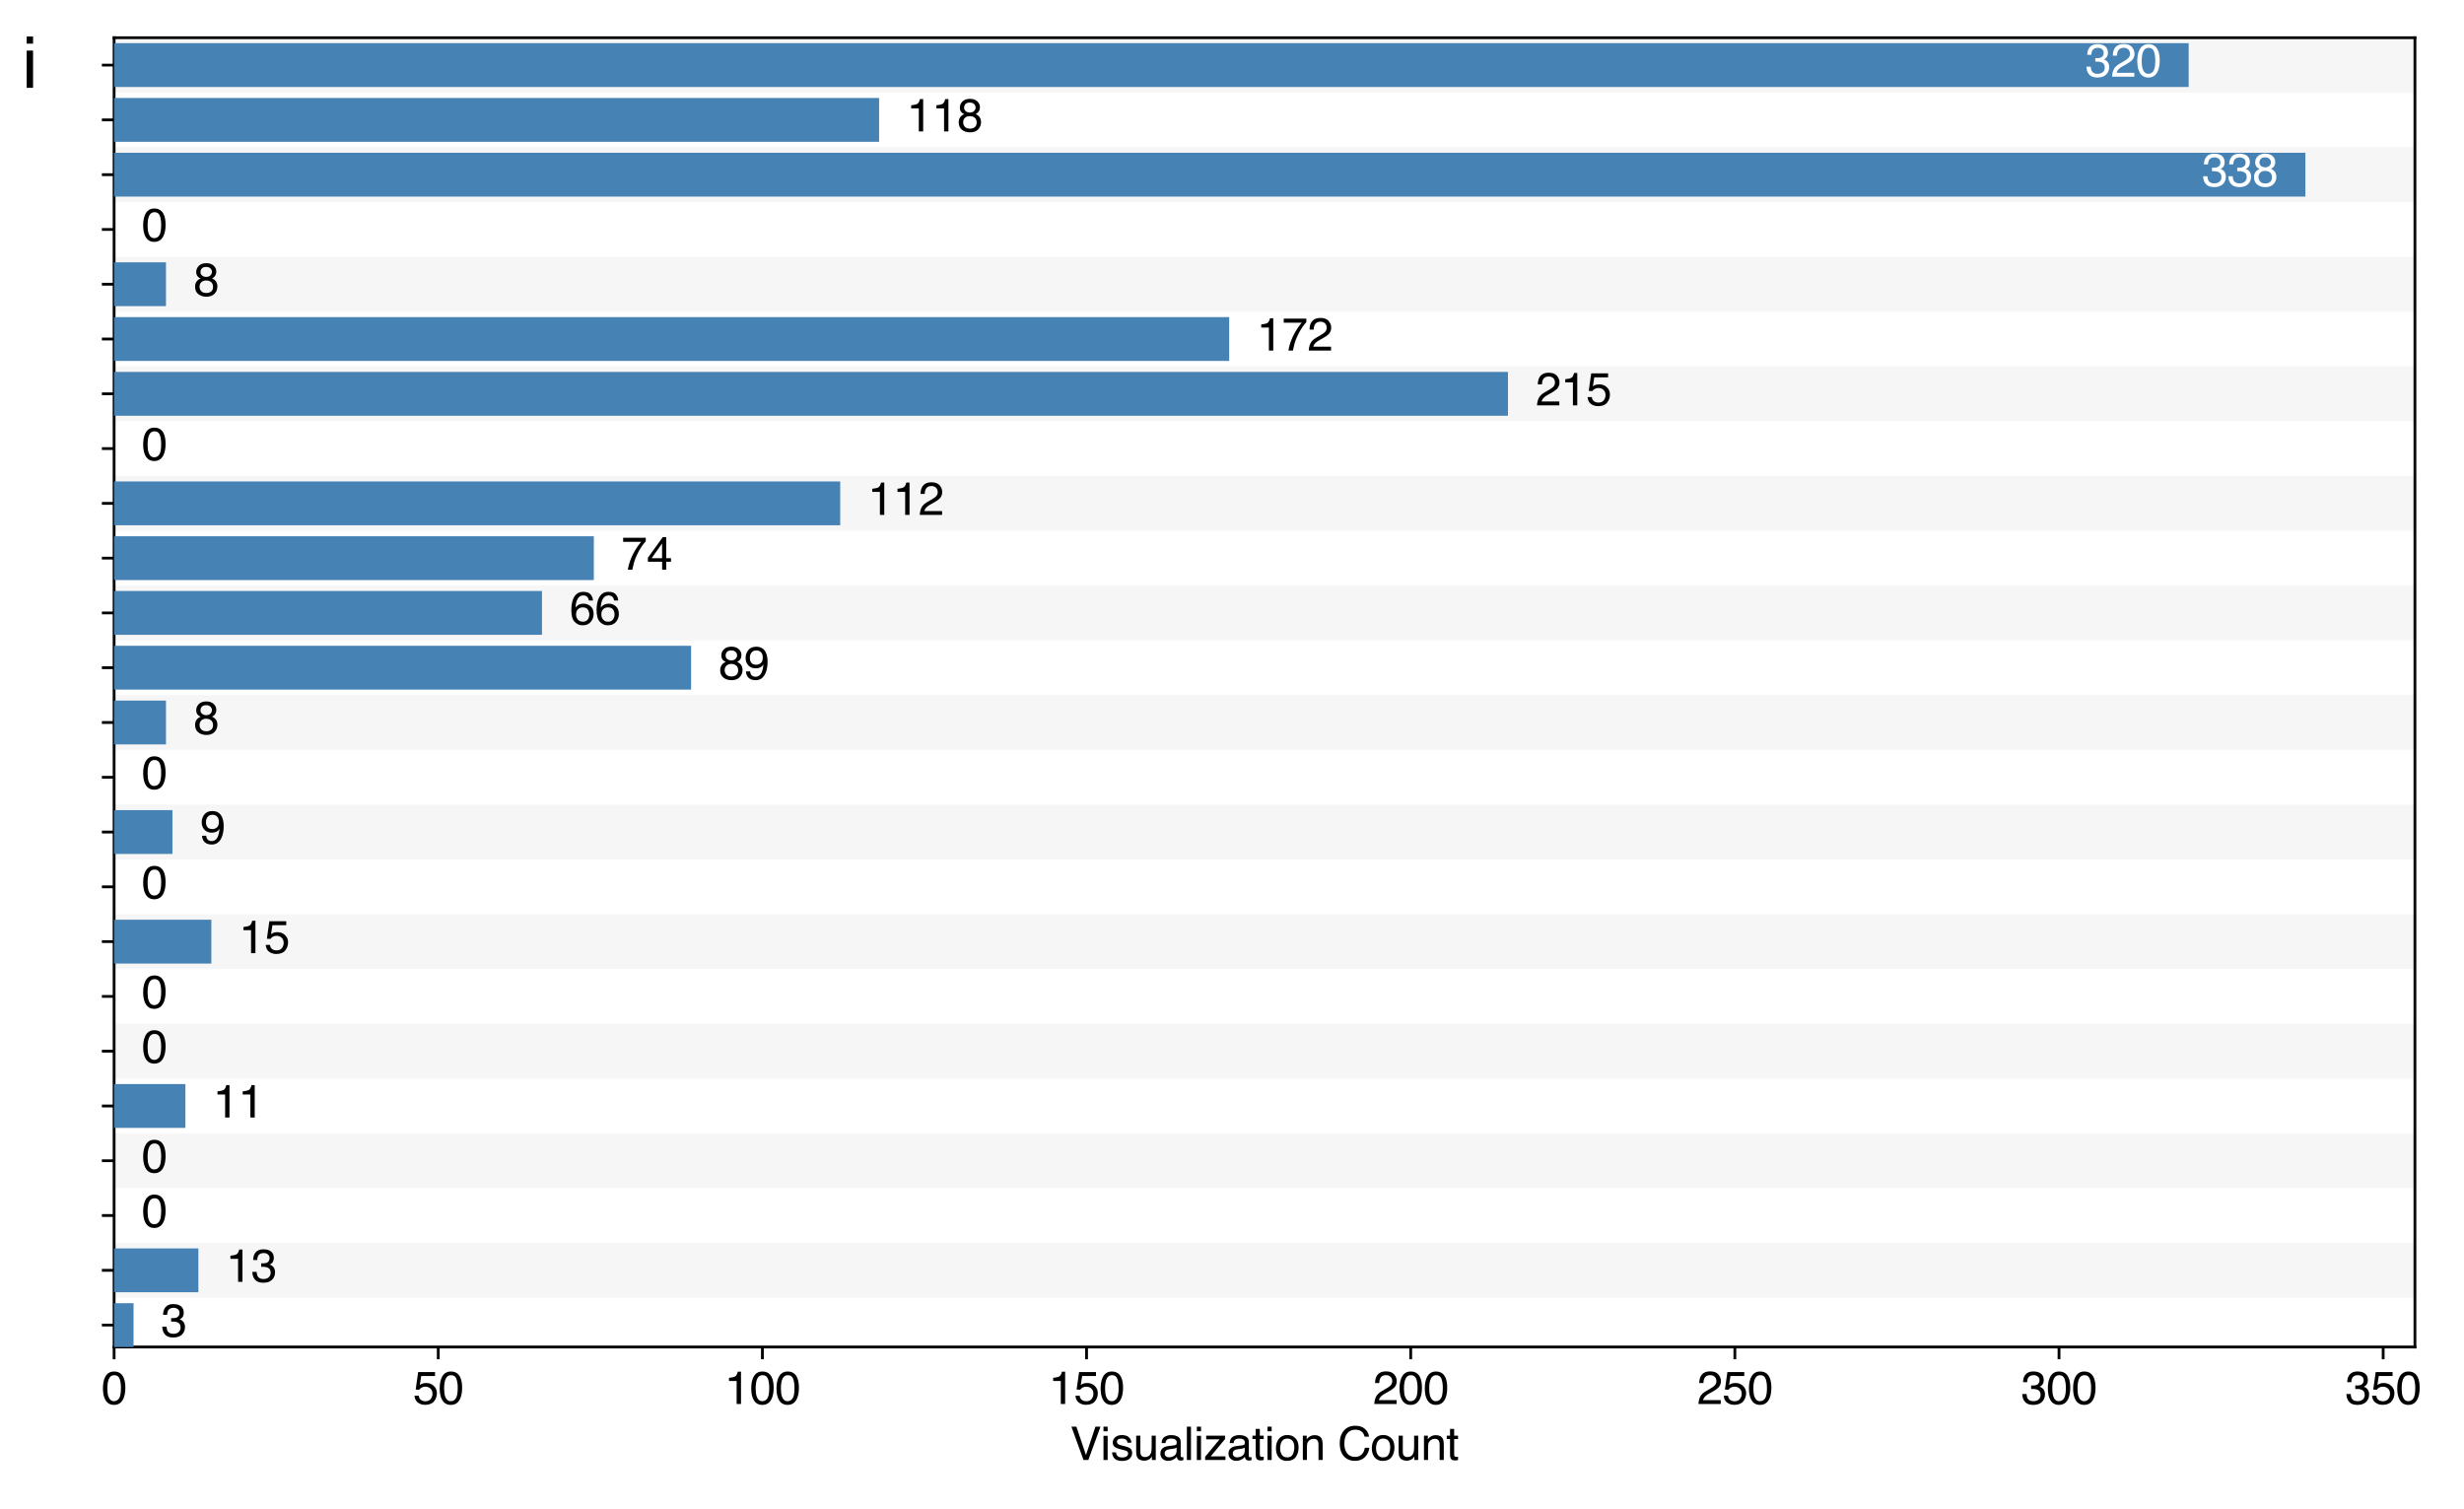 <?xml version="1.0" encoding="utf-8" standalone="no"?>
<!DOCTYPE svg PUBLIC "-//W3C//DTD SVG 1.1//EN"
  "http://www.w3.org/Graphics/SVG/1.1/DTD/svg11.dtd">
<svg xmlns:xlink="http://www.w3.org/1999/xlink" width="705.6pt" height="432pt" viewBox="0 0 705.6 432" xmlns="http://www.w3.org/2000/svg" version="1.1">
 <defs>
  <style type="text/css">*{stroke-linejoin: round; stroke-linecap: butt}</style>
 </defs>
 <g id="figure_1">
  <g id="patch_1">
   <path d="M 0 432 
L 705.6 432 
L 705.6 0 
L 0 0 
z
" style="fill: #ffffff"/>
  </g>
  <g id="axes_1">
   <g id="patch_2">
    <path d="M 32.674 385.72 
L 691.55 385.72 
L 691.55 10.8 
L 32.674 10.8 
z
" style="fill: #ffffff"/>
   </g>
   <g id="patch_3">
    <path d="M 32.674 10.8 
L 691.55 10.8 
L 691.55 26.487 
L 32.674 26.487 
z
" clip-path="url(#pe06d89155c)" style="fill: #d3d3d3; opacity: 0.2"/>
   </g>
   <g id="patch_4">
    <path d="M 32.674 42.174 
L 691.55 42.174 
L 691.55 57.861 
L 32.674 57.861 
z
" clip-path="url(#pe06d89155c)" style="fill: #d3d3d3; opacity: 0.2"/>
   </g>
   <g id="patch_5">
    <path d="M 32.674 73.548 
L 691.55 73.548 
L 691.55 89.235 
L 32.674 89.235 
z
" clip-path="url(#pe06d89155c)" style="fill: #d3d3d3; opacity: 0.2"/>
   </g>
   <g id="patch_6">
    <path d="M 32.674 104.922 
L 691.55 104.922 
L 691.55 120.609 
L 32.674 120.609 
z
" clip-path="url(#pe06d89155c)" style="fill: #d3d3d3; opacity: 0.2"/>
   </g>
   <g id="patch_7">
    <path d="M 32.674 136.296 
L 691.55 136.296 
L 691.55 151.983 
L 32.674 151.983 
z
" clip-path="url(#pe06d89155c)" style="fill: #d3d3d3; opacity: 0.2"/>
   </g>
   <g id="patch_8">
    <path d="M 32.674 167.67 
L 691.55 167.67 
L 691.55 183.357 
L 32.674 183.357 
z
" clip-path="url(#pe06d89155c)" style="fill: #d3d3d3; opacity: 0.2"/>
   </g>
   <g id="patch_9">
    <path d="M 32.674 199.044 
L 691.55 199.044 
L 691.55 214.731 
L 32.674 214.731 
z
" clip-path="url(#pe06d89155c)" style="fill: #d3d3d3; opacity: 0.2"/>
   </g>
   <g id="patch_10">
    <path d="M 32.674 230.418 
L 691.55 230.418 
L 691.55 246.105 
L 32.674 246.105 
z
" clip-path="url(#pe06d89155c)" style="fill: #d3d3d3; opacity: 0.2"/>
   </g>
   <g id="patch_11">
    <path d="M 32.674 261.792 
L 691.55 261.792 
L 691.55 277.479 
L 32.674 277.479 
z
" clip-path="url(#pe06d89155c)" style="fill: #d3d3d3; opacity: 0.2"/>
   </g>
   <g id="patch_12">
    <path d="M 32.674 293.167 
L 691.55 293.167 
L 691.55 308.854 
L 32.674 308.854 
z
" clip-path="url(#pe06d89155c)" style="fill: #d3d3d3; opacity: 0.2"/>
   </g>
   <g id="patch_13">
    <path d="M 32.674 324.541 
L 691.55 324.541 
L 691.55 340.228 
L 32.674 340.228 
z
" clip-path="url(#pe06d89155c)" style="fill: #d3d3d3; opacity: 0.2"/>
   </g>
   <g id="patch_14">
    <path d="M 32.674 355.915 
L 691.55 355.915 
L 691.55 371.602 
L 32.674 371.602 
z
" clip-path="url(#pe06d89155c)" style="fill: #d3d3d3; opacity: 0.2"/>
   </g>
   <g id="matplotlib.axis_1">
    <g id="xtick_1">
     <g id="line2d_1">
      <defs>
       <path id="m14b138f4a8" d="M 0 0 
L 0 3.5 
" style="stroke: #000000; stroke-width: 0.8"/>
      </defs>
      <g>
       <use xlink:href="#m14b138f4a8" x="32.674" y="385.72" style="stroke: #000000; stroke-width: 0.8"/>
      </g>
     </g>
     <g id="text_1">
      <!-- 0 -->
      <g transform="translate(29.059 402.045) scale(0.13 -0.13)">
       <defs>
        <path id="Helvetica-30" d="M 1731 4475 
Q 2600 4475 2988 3759 
Q 3288 3206 3288 2244 
Q 3288 1331 3016 734 
Q 2622 -122 1728 -122 
Q 922 -122 528 578 
Q 200 1163 200 2147 
Q 200 2909 397 3456 
Q 766 4475 1731 4475 
z
M 1725 391 
Q 2163 391 2422 778 
Q 2681 1166 2681 2222 
Q 2681 2984 2493 3476 
Q 2306 3969 1766 3969 
Q 1269 3969 1039 3501 
Q 809 3034 809 2125 
Q 809 1441 956 1025 
Q 1181 391 1725 391 
z
" transform="scale(0.016)"/>
       </defs>
       <use xlink:href="#Helvetica-30"/>
      </g>
     </g>
    </g>
    <g id="xtick_2">
     <g id="line2d_2">
      <g>
       <use xlink:href="#m14b138f4a8" x="125.499" y="385.72" style="stroke: #000000; stroke-width: 0.8"/>
      </g>
     </g>
     <g id="text_2">
      <!-- 50 -->
      <g transform="translate(118.27 402.045) scale(0.13 -0.13)">
       <defs>
        <path id="Helvetica-35" d="M 791 1141 
Q 847 659 1238 475 
Q 1438 381 1700 381 
Q 2200 381 2440 700 
Q 2681 1019 2681 1406 
Q 2681 1875 2395 2131 
Q 2109 2388 1709 2388 
Q 1419 2388 1211 2275 
Q 1003 2163 856 1963 
L 369 1991 
L 709 4400 
L 3034 4400 
L 3034 3856 
L 1131 3856 
L 941 2613 
Q 1097 2731 1238 2791 
Q 1488 2894 1816 2894 
Q 2431 2894 2859 2497 
Q 3288 2100 3288 1491 
Q 3288 856 2895 371 
Q 2503 -113 1644 -113 
Q 1097 -113 676 195 
Q 256 503 206 1141 
L 791 1141 
z
" transform="scale(0.016)"/>
       </defs>
       <use xlink:href="#Helvetica-35"/>
       <use xlink:href="#Helvetica-30" transform="translate(55.615 0)"/>
      </g>
     </g>
    </g>
    <g id="xtick_3">
     <g id="line2d_3">
      <g>
       <use xlink:href="#m14b138f4a8" x="218.325" y="385.72" style="stroke: #000000; stroke-width: 0.8"/>
      </g>
     </g>
     <g id="text_3">
      <!-- 100 -->
      <g transform="translate(207.481 402.045) scale(0.13 -0.13)">
       <defs>
        <path id="Helvetica-31" d="M 613 3169 
L 613 3600 
Q 1222 3659 1462 3798 
Q 1703 3938 1822 4456 
L 2266 4456 
L 2266 0 
L 1666 0 
L 1666 3169 
L 613 3169 
z
" transform="scale(0.016)"/>
       </defs>
       <use xlink:href="#Helvetica-31"/>
       <use xlink:href="#Helvetica-30" transform="translate(55.615 0)"/>
       <use xlink:href="#Helvetica-30" transform="translate(111.23 0)"/>
      </g>
     </g>
    </g>
    <g id="xtick_4">
     <g id="line2d_4">
      <g>
       <use xlink:href="#m14b138f4a8" x="311.151" y="385.72" style="stroke: #000000; stroke-width: 0.8"/>
      </g>
     </g>
     <g id="text_4">
      <!-- 150 -->
      <g transform="translate(300.307 402.045) scale(0.13 -0.13)">
       <use xlink:href="#Helvetica-31"/>
       <use xlink:href="#Helvetica-35" transform="translate(55.615 0)"/>
       <use xlink:href="#Helvetica-30" transform="translate(111.23 0)"/>
      </g>
     </g>
    </g>
    <g id="xtick_5">
     <g id="line2d_5">
      <g>
       <use xlink:href="#m14b138f4a8" x="403.976" y="385.72" style="stroke: #000000; stroke-width: 0.8"/>
      </g>
     </g>
     <g id="text_5">
      <!-- 200 -->
      <g transform="translate(393.132 402.045) scale(0.13 -0.13)">
       <defs>
        <path id="Helvetica-32" d="M 200 0 
Q 231 578 439 1006 
Q 647 1434 1250 1784 
L 1850 2131 
Q 2253 2366 2416 2531 
Q 2672 2791 2672 3125 
Q 2672 3516 2437 3745 
Q 2203 3975 1813 3975 
Q 1234 3975 1013 3538 
Q 894 3303 881 2888 
L 309 2888 
Q 319 3472 525 3841 
Q 891 4491 1816 4491 
Q 2584 4491 2939 4075 
Q 3294 3659 3294 3150 
Q 3294 2613 2916 2231 
Q 2697 2009 2131 1694 
L 1703 1456 
Q 1397 1288 1222 1134 
Q 909 863 828 531 
L 3272 531 
L 3272 0 
L 200 0 
z
" transform="scale(0.016)"/>
       </defs>
       <use xlink:href="#Helvetica-32"/>
       <use xlink:href="#Helvetica-30" transform="translate(55.615 0)"/>
       <use xlink:href="#Helvetica-30" transform="translate(111.23 0)"/>
      </g>
     </g>
    </g>
    <g id="xtick_6">
     <g id="line2d_6">
      <g>
       <use xlink:href="#m14b138f4a8" x="496.802" y="385.72" style="stroke: #000000; stroke-width: 0.8"/>
      </g>
     </g>
     <g id="text_6">
      <!-- 250 -->
      <g transform="translate(485.958 402.045) scale(0.13 -0.13)">
       <use xlink:href="#Helvetica-32"/>
       <use xlink:href="#Helvetica-35" transform="translate(55.615 0)"/>
       <use xlink:href="#Helvetica-30" transform="translate(111.23 0)"/>
      </g>
     </g>
    </g>
    <g id="xtick_7">
     <g id="line2d_7">
      <g>
       <use xlink:href="#m14b138f4a8" x="589.627" y="385.72" style="stroke: #000000; stroke-width: 0.8"/>
      </g>
     </g>
     <g id="text_7">
      <!-- 300 -->
      <g transform="translate(578.784 402.045) scale(0.13 -0.13)">
       <defs>
        <path id="Helvetica-33" d="M 1663 -122 
Q 869 -122 511 314 
Q 153 750 153 1375 
L 741 1375 
Q 778 941 903 744 
Q 1122 391 1694 391 
Q 2138 391 2406 628 
Q 2675 866 2675 1241 
Q 2675 1703 2392 1887 
Q 2109 2072 1606 2072 
Q 1550 2072 1492 2070 
Q 1434 2069 1375 2066 
L 1375 2563 
Q 1463 2553 1522 2550 
Q 1581 2547 1650 2547 
Q 1966 2547 2169 2647 
Q 2525 2822 2525 3272 
Q 2525 3606 2287 3787 
Q 2050 3969 1734 3969 
Q 1172 3969 956 3594 
Q 838 3388 822 3006 
L 266 3006 
Q 266 3506 466 3856 
Q 809 4481 1675 4481 
Q 2359 4481 2734 4176 
Q 3109 3872 3109 3294 
Q 3109 2881 2888 2625 
Q 2750 2466 2531 2375 
Q 2884 2278 3082 2001 
Q 3281 1725 3281 1325 
Q 3281 684 2859 281 
Q 2438 -122 1663 -122 
z
" transform="scale(0.016)"/>
       </defs>
       <use xlink:href="#Helvetica-33"/>
       <use xlink:href="#Helvetica-30" transform="translate(55.615 0)"/>
       <use xlink:href="#Helvetica-30" transform="translate(111.23 0)"/>
      </g>
     </g>
    </g>
    <g id="xtick_8">
     <g id="line2d_8">
      <g>
       <use xlink:href="#m14b138f4a8" x="682.453" y="385.72" style="stroke: #000000; stroke-width: 0.8"/>
      </g>
     </g>
     <g id="text_8">
      <!-- 350 -->
      <g transform="translate(671.609 402.045) scale(0.13 -0.13)">
       <use xlink:href="#Helvetica-33"/>
       <use xlink:href="#Helvetica-35" transform="translate(55.615 0)"/>
       <use xlink:href="#Helvetica-30" transform="translate(111.23 0)"/>
      </g>
     </g>
    </g>
    <g id="text_9">
     <!-- Visualization Count -->
     <g transform="translate(306.471 418.081) scale(0.13 -0.13)">
      <defs>
       <path id="Helvetica-56" d="M 850 4591 
L 2169 681 
L 3472 4591 
L 4169 4591 
L 2494 0 
L 1834 0 
L 163 4591 
L 850 4591 
z
" transform="scale(0.016)"/>
       <path id="Helvetica-69" d="M 413 3331 
L 984 3331 
L 984 0 
L 413 0 
L 413 3331 
z
M 413 4591 
L 984 4591 
L 984 3953 
L 413 3953 
L 413 4591 
z
" transform="scale(0.016)"/>
       <path id="Helvetica-73" d="M 747 1050 
Q 772 769 888 619 
Q 1100 347 1625 347 
Q 1938 347 2175 483 
Q 2413 619 2413 903 
Q 2413 1119 2222 1231 
Q 2100 1300 1741 1391 
L 1294 1503 
Q 866 1609 663 1741 
Q 300 1969 300 2372 
Q 300 2847 642 3140 
Q 984 3434 1563 3434 
Q 2319 3434 2653 2991 
Q 2863 2709 2856 2384 
L 2325 2384 
Q 2309 2575 2191 2731 
Q 1997 2953 1519 2953 
Q 1200 2953 1036 2831 
Q 872 2709 872 2509 
Q 872 2291 1088 2159 
Q 1213 2081 1456 2022 
L 1828 1931 
Q 2434 1784 2641 1647 
Q 2969 1431 2969 969 
Q 2969 522 2630 197 
Q 2291 -128 1597 -128 
Q 850 -128 539 211 
Q 228 550 206 1050 
L 747 1050 
z
M 1578 3428 
L 1578 3428 
z
" transform="scale(0.016)"/>
       <path id="Helvetica-75" d="M 975 3347 
L 975 1125 
Q 975 869 1056 706 
Q 1206 406 1616 406 
Q 2203 406 2416 931 
Q 2531 1213 2531 1703 
L 2531 3347 
L 3094 3347 
L 3094 0 
L 2563 0 
L 2569 494 
Q 2459 303 2297 172 
Q 1975 -91 1516 -91 
Q 800 -91 541 388 
Q 400 644 400 1072 
L 400 3347 
L 975 3347 
z
M 1747 3428 
L 1747 3428 
z
" transform="scale(0.016)"/>
       <path id="Helvetica-61" d="M 844 891 
Q 844 647 1022 506 
Q 1200 366 1444 366 
Q 1741 366 2019 503 
Q 2488 731 2488 1250 
L 2488 1703 
Q 2384 1638 2221 1594 
Q 2059 1550 1903 1531 
L 1563 1488 
Q 1256 1447 1103 1359 
Q 844 1213 844 891 
z
M 2206 2028 
Q 2400 2053 2466 2191 
Q 2503 2266 2503 2406 
Q 2503 2694 2298 2823 
Q 2094 2953 1713 2953 
Q 1272 2953 1088 2716 
Q 984 2584 953 2325 
L 428 2325 
Q 444 2944 830 3186 
Q 1216 3428 1725 3428 
Q 2316 3428 2684 3203 
Q 3050 2978 3050 2503 
L 3050 575 
Q 3050 488 3086 434 
Q 3122 381 3238 381 
Q 3275 381 3322 386 
Q 3369 391 3422 400 
L 3422 -16 
Q 3291 -53 3222 -62 
Q 3153 -72 3034 -72 
Q 2744 -72 2613 134 
Q 2544 244 2516 444 
Q 2344 219 2022 53 
Q 1700 -113 1313 -113 
Q 847 -113 551 170 
Q 256 453 256 878 
Q 256 1344 547 1600 
Q 838 1856 1309 1916 
L 2206 2028 
z
M 1741 3428 
L 1741 3428 
z
" transform="scale(0.016)"/>
       <path id="Helvetica-6c" d="M 428 4591 
L 991 4591 
L 991 0 
L 428 0 
L 428 4591 
z
" transform="scale(0.016)"/>
       <path id="Helvetica-7a" d="M 163 444 
L 2147 2844 
L 309 2844 
L 309 3347 
L 2903 3347 
L 2903 2888 
L 931 503 
L 2963 503 
L 2963 0 
L 163 0 
L 163 444 
z
M 1609 3428 
L 1609 3428 
z
" transform="scale(0.016)"/>
       <path id="Helvetica-74" d="M 525 4281 
L 1094 4281 
L 1094 3347 
L 1628 3347 
L 1628 2888 
L 1094 2888 
L 1094 703 
Q 1094 528 1213 469 
Q 1278 434 1431 434 
Q 1472 434 1519 436 
Q 1566 438 1628 444 
L 1628 0 
Q 1531 -28 1426 -40 
Q 1322 -53 1200 -53 
Q 806 -53 665 148 
Q 525 350 525 672 
L 525 2888 
L 72 2888 
L 72 3347 
L 525 3347 
L 525 4281 
z
" transform="scale(0.016)"/>
       <path id="Helvetica-6f" d="M 1741 363 
Q 2300 363 2508 786 
Q 2716 1209 2716 1728 
Q 2716 2197 2566 2491 
Q 2328 2953 1747 2953 
Q 1231 2953 997 2559 
Q 763 2166 763 1609 
Q 763 1075 997 719 
Q 1231 363 1741 363 
z
M 1763 3444 
Q 2409 3444 2856 3012 
Q 3303 2581 3303 1744 
Q 3303 934 2909 406 
Q 2516 -122 1688 -122 
Q 997 -122 590 345 
Q 184 813 184 1600 
Q 184 2444 612 2944 
Q 1041 3444 1763 3444 
z
M 1744 3428 
L 1744 3428 
z
" transform="scale(0.016)"/>
       <path id="Helvetica-6e" d="M 413 3347 
L 947 3347 
L 947 2872 
Q 1184 3166 1450 3294 
Q 1716 3422 2041 3422 
Q 2753 3422 3003 2925 
Q 3141 2653 3141 2147 
L 3141 0 
L 2569 0 
L 2569 2109 
Q 2569 2416 2478 2603 
Q 2328 2916 1934 2916 
Q 1734 2916 1606 2875 
Q 1375 2806 1200 2600 
Q 1059 2434 1017 2257 
Q 975 2081 975 1753 
L 975 0 
L 413 0 
L 413 3347 
z
M 1734 3428 
L 1734 3428 
z
" transform="scale(0.016)"/>
       <path id="Helvetica-20" transform="scale(0.016)"/>
       <path id="Helvetica-43" d="M 2422 4716 
Q 3294 4716 3775 4256 
Q 4256 3797 4309 3213 
L 3703 3213 
Q 3600 3656 3292 3915 
Q 2984 4175 2428 4175 
Q 1750 4175 1333 3698 
Q 916 3222 916 2238 
Q 916 1431 1292 929 
Q 1669 428 2416 428 
Q 3103 428 3463 956 
Q 3653 1234 3747 1688 
L 4353 1688 
Q 4272 963 3816 472 
Q 3269 -119 2341 -119 
Q 1541 -119 997 366 
Q 281 1006 281 2344 
Q 281 3359 819 4009 
Q 1400 4716 2422 4716 
z
M 2297 4716 
L 2297 4716 
z
" transform="scale(0.016)"/>
      </defs>
      <use xlink:href="#Helvetica-56"/>
      <use xlink:href="#Helvetica-69" transform="translate(66.699 0)"/>
      <use xlink:href="#Helvetica-73" transform="translate(88.916 0)"/>
      <use xlink:href="#Helvetica-75" transform="translate(138.916 0)"/>
      <use xlink:href="#Helvetica-61" transform="translate(194.531 0)"/>
      <use xlink:href="#Helvetica-6c" transform="translate(250.146 0)"/>
      <use xlink:href="#Helvetica-69" transform="translate(272.363 0)"/>
      <use xlink:href="#Helvetica-7a" transform="translate(294.58 0)"/>
      <use xlink:href="#Helvetica-61" transform="translate(344.58 0)"/>
      <use xlink:href="#Helvetica-74" transform="translate(400.195 0)"/>
      <use xlink:href="#Helvetica-69" transform="translate(427.979 0)"/>
      <use xlink:href="#Helvetica-6f" transform="translate(450.195 0)"/>
      <use xlink:href="#Helvetica-6e" transform="translate(505.811 0)"/>
      <use xlink:href="#Helvetica-20" transform="translate(561.426 0)"/>
      <use xlink:href="#Helvetica-43" transform="translate(589.209 0)"/>
      <use xlink:href="#Helvetica-6f" transform="translate(661.426 0)"/>
      <use xlink:href="#Helvetica-75" transform="translate(717.041 0)"/>
      <use xlink:href="#Helvetica-6e" transform="translate(772.656 0)"/>
      <use xlink:href="#Helvetica-74" transform="translate(828.271 0)"/>
     </g>
    </g>
   </g>
   <g id="matplotlib.axis_2">
    <g id="ytick_1">
     <g id="line2d_9">
      <defs>
       <path id="m895342ed55" d="M 0 0 
L -3.5 0 
" style="stroke: #000000; stroke-width: 0.8"/>
      </defs>
      <g>
       <use xlink:href="#m895342ed55" x="32.674" y="18.644" style="stroke: #000000; stroke-width: 0.8"/>
      </g>
     </g>
    </g>
    <g id="ytick_2">
     <g id="line2d_10">
      <g>
       <use xlink:href="#m895342ed55" x="32.674" y="34.331" style="stroke: #000000; stroke-width: 0.8"/>
      </g>
     </g>
    </g>
    <g id="ytick_3">
     <g id="line2d_11">
      <g>
       <use xlink:href="#m895342ed55" x="32.674" y="50.018" style="stroke: #000000; stroke-width: 0.8"/>
      </g>
     </g>
    </g>
    <g id="ytick_4">
     <g id="line2d_12">
      <g>
       <use xlink:href="#m895342ed55" x="32.674" y="65.705" style="stroke: #000000; stroke-width: 0.8"/>
      </g>
     </g>
    </g>
    <g id="ytick_5">
     <g id="line2d_13">
      <g>
       <use xlink:href="#m895342ed55" x="32.674" y="81.392" style="stroke: #000000; stroke-width: 0.8"/>
      </g>
     </g>
    </g>
    <g id="ytick_6">
     <g id="line2d_14">
      <g>
       <use xlink:href="#m895342ed55" x="32.674" y="97.079" style="stroke: #000000; stroke-width: 0.8"/>
      </g>
     </g>
    </g>
    <g id="ytick_7">
     <g id="line2d_15">
      <g>
       <use xlink:href="#m895342ed55" x="32.674" y="112.766" style="stroke: #000000; stroke-width: 0.8"/>
      </g>
     </g>
    </g>
    <g id="ytick_8">
     <g id="line2d_16">
      <g>
       <use xlink:href="#m895342ed55" x="32.674" y="128.453" style="stroke: #000000; stroke-width: 0.8"/>
      </g>
     </g>
    </g>
    <g id="ytick_9">
     <g id="line2d_17">
      <g>
       <use xlink:href="#m895342ed55" x="32.674" y="144.14" style="stroke: #000000; stroke-width: 0.8"/>
      </g>
     </g>
    </g>
    <g id="ytick_10">
     <g id="line2d_18">
      <g>
       <use xlink:href="#m895342ed55" x="32.674" y="159.827" style="stroke: #000000; stroke-width: 0.8"/>
      </g>
     </g>
    </g>
    <g id="ytick_11">
     <g id="line2d_19">
      <g>
       <use xlink:href="#m895342ed55" x="32.674" y="175.514" style="stroke: #000000; stroke-width: 0.8"/>
      </g>
     </g>
    </g>
    <g id="ytick_12">
     <g id="line2d_20">
      <g>
       <use xlink:href="#m895342ed55" x="32.674" y="191.201" style="stroke: #000000; stroke-width: 0.8"/>
      </g>
     </g>
    </g>
    <g id="ytick_13">
     <g id="line2d_21">
      <g>
       <use xlink:href="#m895342ed55" x="32.674" y="206.888" style="stroke: #000000; stroke-width: 0.8"/>
      </g>
     </g>
    </g>
    <g id="ytick_14">
     <g id="line2d_22">
      <g>
       <use xlink:href="#m895342ed55" x="32.674" y="222.575" style="stroke: #000000; stroke-width: 0.8"/>
      </g>
     </g>
    </g>
    <g id="ytick_15">
     <g id="line2d_23">
      <g>
       <use xlink:href="#m895342ed55" x="32.674" y="238.262" style="stroke: #000000; stroke-width: 0.8"/>
      </g>
     </g>
    </g>
    <g id="ytick_16">
     <g id="line2d_24">
      <g>
       <use xlink:href="#m895342ed55" x="32.674" y="253.949" style="stroke: #000000; stroke-width: 0.8"/>
      </g>
     </g>
    </g>
    <g id="ytick_17">
     <g id="line2d_25">
      <g>
       <use xlink:href="#m895342ed55" x="32.674" y="269.636" style="stroke: #000000; stroke-width: 0.8"/>
      </g>
     </g>
    </g>
    <g id="ytick_18">
     <g id="line2d_26">
      <g>
       <use xlink:href="#m895342ed55" x="32.674" y="285.323" style="stroke: #000000; stroke-width: 0.8"/>
      </g>
     </g>
    </g>
    <g id="ytick_19">
     <g id="line2d_27">
      <g>
       <use xlink:href="#m895342ed55" x="32.674" y="301.01" style="stroke: #000000; stroke-width: 0.8"/>
      </g>
     </g>
    </g>
    <g id="ytick_20">
     <g id="line2d_28">
      <g>
       <use xlink:href="#m895342ed55" x="32.674" y="316.697" style="stroke: #000000; stroke-width: 0.8"/>
      </g>
     </g>
    </g>
    <g id="ytick_21">
     <g id="line2d_29">
      <g>
       <use xlink:href="#m895342ed55" x="32.674" y="332.384" style="stroke: #000000; stroke-width: 0.8"/>
      </g>
     </g>
    </g>
    <g id="ytick_22">
     <g id="line2d_30">
      <g>
       <use xlink:href="#m895342ed55" x="32.674" y="348.071" style="stroke: #000000; stroke-width: 0.8"/>
      </g>
     </g>
    </g>
    <g id="ytick_23">
     <g id="line2d_31">
      <g>
       <use xlink:href="#m895342ed55" x="32.674" y="363.758" style="stroke: #000000; stroke-width: 0.8"/>
      </g>
     </g>
    </g>
    <g id="ytick_24">
     <g id="line2d_32">
      <g>
       <use xlink:href="#m895342ed55" x="32.674" y="379.445" style="stroke: #000000; stroke-width: 0.8"/>
      </g>
     </g>
    </g>
   </g>
   <g id="patch_15">
    <path d="M 32.674 385.72 
L 32.674 10.8 
" style="fill: none; stroke: #000000; stroke-width: 0.8; stroke-linejoin: miter; stroke-linecap: square"/>
   </g>
   <g id="patch_16">
    <path d="M 691.55 385.72 
L 691.55 10.8 
" style="fill: none; stroke: #000000; stroke-width: 0.8; stroke-linejoin: miter; stroke-linecap: square"/>
   </g>
   <g id="patch_17">
    <path d="M 32.674 385.72 
L 691.55 385.72 
" style="fill: none; stroke: #000000; stroke-width: 0.8; stroke-linejoin: miter; stroke-linecap: square"/>
   </g>
   <g id="patch_18">
    <path d="M 32.674 10.8 
L 691.55 10.8 
" style="fill: none; stroke: #000000; stroke-width: 0.8; stroke-linejoin: miter; stroke-linecap: square"/>
   </g>
   <g id="patch_19">
    <path d="M 32.674 12.369 
L 626.758 12.369 
L 626.758 24.918 
L 32.674 24.918 
z
" clip-path="url(#pe06d89155c)" style="fill: #4682b4"/>
   </g>
   <g id="patch_20">
    <path d="M 32.674 28.056 
L 251.742 28.056 
L 251.742 40.605 
L 32.674 40.605 
z
" clip-path="url(#pe06d89155c)" style="fill: #4682b4"/>
   </g>
   <g id="patch_21">
    <path d="M 32.674 43.743 
L 660.175 43.743 
L 660.175 56.292 
L 32.674 56.292 
z
" clip-path="url(#pe06d89155c)" style="fill: #4682b4"/>
   </g>
   <g id="patch_22">
    <path d="M 32.674 59.43 
L 32.674 59.43 
L 32.674 71.979 
L 32.674 71.979 
z
" clip-path="url(#pe06d89155c)" style="fill: #4682b4"/>
   </g>
   <g id="patch_23">
    <path d="M 32.674 75.117 
L 47.526 75.117 
L 47.526 87.666 
L 32.674 87.666 
z
" clip-path="url(#pe06d89155c)" style="fill: #4682b4"/>
   </g>
   <g id="patch_24">
    <path d="M 32.674 90.804 
L 351.994 90.804 
L 351.994 103.353 
L 32.674 103.353 
z
" clip-path="url(#pe06d89155c)" style="fill: #4682b4"/>
   </g>
   <g id="patch_25">
    <path d="M 32.674 106.491 
L 431.824 106.491 
L 431.824 119.041 
L 32.674 119.041 
z
" clip-path="url(#pe06d89155c)" style="fill: #4682b4"/>
   </g>
   <g id="patch_26">
    <path d="M 32.674 122.178 
L 32.674 122.178 
L 32.674 134.728 
L 32.674 134.728 
z
" clip-path="url(#pe06d89155c)" style="fill: #4682b4"/>
   </g>
   <g id="patch_27">
    <path d="M 32.674 137.865 
L 240.603 137.865 
L 240.603 150.415 
L 32.674 150.415 
z
" clip-path="url(#pe06d89155c)" style="fill: #4682b4"/>
   </g>
   <g id="patch_28">
    <path d="M 32.674 153.552 
L 170.056 153.552 
L 170.056 166.102 
L 32.674 166.102 
z
" clip-path="url(#pe06d89155c)" style="fill: #4682b4"/>
   </g>
   <g id="patch_29">
    <path d="M 32.674 169.239 
L 155.203 169.239 
L 155.203 181.789 
L 32.674 181.789 
z
" clip-path="url(#pe06d89155c)" style="fill: #4682b4"/>
   </g>
   <g id="patch_30">
    <path d="M 32.674 184.926 
L 197.903 184.926 
L 197.903 197.476 
L 32.674 197.476 
z
" clip-path="url(#pe06d89155c)" style="fill: #4682b4"/>
   </g>
   <g id="patch_31">
    <path d="M 32.674 200.613 
L 47.526 200.613 
L 47.526 213.163 
L 32.674 213.163 
z
" clip-path="url(#pe06d89155c)" style="fill: #4682b4"/>
   </g>
   <g id="patch_32">
    <path d="M 32.674 216.3 
L 32.674 216.3 
L 32.674 228.85 
L 32.674 228.85 
z
" clip-path="url(#pe06d89155c)" style="fill: #4682b4"/>
   </g>
   <g id="patch_33">
    <path d="M 32.674 231.987 
L 49.382 231.987 
L 49.382 244.537 
L 32.674 244.537 
z
" clip-path="url(#pe06d89155c)" style="fill: #4682b4"/>
   </g>
   <g id="patch_34">
    <path d="M 32.674 247.674 
L 32.674 247.674 
L 32.674 260.224 
L 32.674 260.224 
z
" clip-path="url(#pe06d89155c)" style="fill: #4682b4"/>
   </g>
   <g id="patch_35">
    <path d="M 32.674 263.361 
L 60.521 263.361 
L 60.521 275.911 
L 32.674 275.911 
z
" clip-path="url(#pe06d89155c)" style="fill: #4682b4"/>
   </g>
   <g id="patch_36">
    <path d="M 32.674 279.048 
L 32.674 279.048 
L 32.674 291.598 
L 32.674 291.598 
z
" clip-path="url(#pe06d89155c)" style="fill: #4682b4"/>
   </g>
   <g id="patch_37">
    <path d="M 32.674 294.735 
L 32.674 294.735 
L 32.674 307.285 
L 32.674 307.285 
z
" clip-path="url(#pe06d89155c)" style="fill: #4682b4"/>
   </g>
   <g id="patch_38">
    <path d="M 32.674 310.422 
L 53.095 310.422 
L 53.095 322.972 
L 32.674 322.972 
z
" clip-path="url(#pe06d89155c)" style="fill: #4682b4"/>
   </g>
   <g id="patch_39">
    <path d="M 32.674 326.109 
L 32.674 326.109 
L 32.674 338.659 
L 32.674 338.659 
z
" clip-path="url(#pe06d89155c)" style="fill: #4682b4"/>
   </g>
   <g id="patch_40">
    <path d="M 32.674 341.796 
L 32.674 341.796 
L 32.674 354.346 
L 32.674 354.346 
z
" clip-path="url(#pe06d89155c)" style="fill: #4682b4"/>
   </g>
   <g id="patch_41">
    <path d="M 32.674 357.483 
L 56.808 357.483 
L 56.808 370.033 
L 32.674 370.033 
z
" clip-path="url(#pe06d89155c)" style="fill: #4682b4"/>
   </g>
   <g id="patch_42">
    <path d="M 32.674 373.17 
L 38.243 373.17 
L 38.243 385.72 
L 32.674 385.72 
z
" clip-path="url(#pe06d89155c)" style="fill: #4682b4"/>
   </g>
   <g id="text_10">
    <!-- 320 -->
    <g style="fill: #ffffff" transform="translate(597.164 21.951) scale(0.13 -0.13)">
     <use xlink:href="#Helvetica-33"/>
     <use xlink:href="#Helvetica-32" transform="translate(55.615 0)"/>
     <use xlink:href="#Helvetica-30" transform="translate(111.23 0)"/>
    </g>
   </g>
   <g id="text_11">
    <!-- 118 -->
    <g transform="translate(259.649 37.638) scale(0.13 -0.13)">
     <defs>
      <path id="Helvetica-38" d="M 1741 2600 
Q 2113 2600 2322 2808 
Q 2531 3016 2531 3303 
Q 2531 3553 2331 3762 
Q 2131 3972 1722 3972 
Q 1316 3972 1134 3762 
Q 953 3553 953 3272 
Q 953 2956 1187 2778 
Q 1422 2600 1741 2600 
z
M 1775 384 
Q 2166 384 2423 595 
Q 2681 806 2681 1225 
Q 2681 1659 2415 1884 
Q 2150 2109 1734 2109 
Q 1331 2109 1076 1879 
Q 822 1650 822 1244 
Q 822 894 1055 639 
Q 1288 384 1775 384 
z
M 975 2384 
Q 741 2484 609 2619 
Q 363 2869 363 3269 
Q 363 3769 725 4128 
Q 1088 4488 1753 4488 
Q 2397 4488 2762 4148 
Q 3128 3809 3128 3356 
Q 3128 2938 2916 2678 
Q 2797 2531 2547 2391 
Q 2825 2263 2984 2097 
Q 3281 1784 3281 1284 
Q 3281 694 2884 283 
Q 2488 -128 1763 -128 
Q 1109 -128 657 226 
Q 206 581 206 1256 
Q 206 1653 400 1942 
Q 594 2231 975 2384 
z
" transform="scale(0.016)"/>
     </defs>
     <use xlink:href="#Helvetica-31"/>
     <use xlink:href="#Helvetica-31" transform="translate(55.615 0)"/>
     <use xlink:href="#Helvetica-38" transform="translate(111.23 0)"/>
    </g>
   </g>
   <g id="text_12">
    <!-- 338 -->
    <g style="fill: #ffffff" transform="translate(630.581 53.325) scale(0.13 -0.13)">
     <use xlink:href="#Helvetica-33"/>
     <use xlink:href="#Helvetica-33" transform="translate(55.615 0)"/>
     <use xlink:href="#Helvetica-38" transform="translate(111.23 0)"/>
    </g>
   </g>
   <g id="text_13">
    <!-- 0 -->
    <g transform="translate(40.58 69.012) scale(0.13 -0.13)">
     <use xlink:href="#Helvetica-30"/>
    </g>
   </g>
   <g id="text_14">
    <!-- 8 -->
    <g transform="translate(55.432 84.7) scale(0.13 -0.13)">
     <use xlink:href="#Helvetica-38"/>
    </g>
   </g>
   <g id="text_15">
    <!-- 172 -->
    <g transform="translate(359.9 100.387) scale(0.13 -0.13)">
     <defs>
      <path id="Helvetica-37" d="M 3347 4400 
L 3347 3909 
Q 3131 3700 2773 3181 
Q 2416 2663 2141 2063 
Q 1869 1478 1728 997 
Q 1638 688 1494 0 
L 872 0 
Q 1084 1281 1809 2550 
Q 2238 3294 2709 3834 
L 234 3834 
L 234 4400 
L 3347 4400 
z
" transform="scale(0.016)"/>
     </defs>
     <use xlink:href="#Helvetica-31"/>
     <use xlink:href="#Helvetica-37" transform="translate(55.615 0)"/>
     <use xlink:href="#Helvetica-32" transform="translate(111.23 0)"/>
    </g>
   </g>
   <g id="text_16">
    <!-- 215 -->
    <g transform="translate(439.73 116.074) scale(0.13 -0.13)">
     <use xlink:href="#Helvetica-32"/>
     <use xlink:href="#Helvetica-31" transform="translate(55.615 0)"/>
     <use xlink:href="#Helvetica-35" transform="translate(111.23 0)"/>
    </g>
   </g>
   <g id="text_17">
    <!-- 0 -->
    <g transform="translate(40.58 131.761) scale(0.13 -0.13)">
     <use xlink:href="#Helvetica-30"/>
    </g>
   </g>
   <g id="text_18">
    <!-- 112 -->
    <g transform="translate(248.51 147.448) scale(0.13 -0.13)">
     <use xlink:href="#Helvetica-31"/>
     <use xlink:href="#Helvetica-31" transform="translate(55.615 0)"/>
     <use xlink:href="#Helvetica-32" transform="translate(111.23 0)"/>
    </g>
   </g>
   <g id="text_19">
    <!-- 74 -->
    <g transform="translate(177.962 163.135) scale(0.13 -0.13)">
     <defs>
      <path id="Helvetica-34" d="M 2116 1584 
L 2116 3613 
L 681 1584 
L 2116 1584 
z
M 2125 0 
L 2125 1094 
L 163 1094 
L 163 1644 
L 2213 4488 
L 2688 4488 
L 2688 1584 
L 3347 1584 
L 3347 1094 
L 2688 1094 
L 2688 0 
L 2125 0 
z
" transform="scale(0.016)"/>
     </defs>
     <use xlink:href="#Helvetica-37"/>
     <use xlink:href="#Helvetica-34" transform="translate(55.615 0)"/>
    </g>
   </g>
   <g id="text_20">
    <!-- 66 -->
    <g transform="translate(163.11 178.822) scale(0.13 -0.13)">
     <defs>
      <path id="Helvetica-36" d="M 1872 4494 
Q 2622 4494 2917 4105 
Q 3213 3716 3213 3303 
L 2656 3303 
Q 2606 3569 2497 3719 
Q 2294 4000 1881 4000 
Q 1409 4000 1131 3564 
Q 853 3128 822 2316 
Q 1016 2600 1309 2741 
Q 1578 2866 1909 2866 
Q 2472 2866 2890 2506 
Q 3309 2147 3309 1434 
Q 3309 825 2912 354 
Q 2516 -116 1781 -116 
Q 1153 -116 697 361 
Q 241 838 241 1966 
Q 241 2800 444 3381 
Q 834 4494 1872 4494 
z
M 1831 384 
Q 2275 384 2495 682 
Q 2716 981 2716 1388 
Q 2716 1731 2519 2042 
Q 2322 2353 1803 2353 
Q 1441 2353 1167 2112 
Q 894 1872 894 1388 
Q 894 963 1142 673 
Q 1391 384 1831 384 
z
" transform="scale(0.016)"/>
     </defs>
     <use xlink:href="#Helvetica-36"/>
     <use xlink:href="#Helvetica-36" transform="translate(55.615 0)"/>
    </g>
   </g>
   <g id="text_21">
    <!-- 89 -->
    <g transform="translate(205.81 194.509) scale(0.13 -0.13)">
     <defs>
      <path id="Helvetica-39" d="M 850 1081 
Q 875 616 1209 438 
Q 1381 344 1597 344 
Q 2000 344 2284 680 
Q 2569 1016 2688 2044 
Q 2500 1747 2223 1626 
Q 1947 1506 1628 1506 
Q 981 1506 604 1909 
Q 228 2313 228 2947 
Q 228 3556 600 4018 
Q 972 4481 1697 4481 
Q 2675 4481 3047 3600 
Q 3253 3116 3253 2388 
Q 3253 1566 3006 931 
Q 2597 -125 1619 -125 
Q 963 -125 622 219 
Q 281 563 281 1081 
L 850 1081 
z
M 1703 2000 
Q 2038 2000 2314 2220 
Q 2591 2441 2591 2991 
Q 2591 3484 2342 3726 
Q 2094 3969 1709 3969 
Q 1297 3969 1055 3692 
Q 813 3416 813 2953 
Q 813 2516 1025 2258 
Q 1238 2000 1703 2000 
z
" transform="scale(0.016)"/>
     </defs>
     <use xlink:href="#Helvetica-38"/>
     <use xlink:href="#Helvetica-39" transform="translate(55.615 0)"/>
    </g>
   </g>
   <g id="text_22">
    <!-- 8 -->
    <g transform="translate(55.432 210.196) scale(0.13 -0.13)">
     <use xlink:href="#Helvetica-38"/>
    </g>
   </g>
   <g id="text_23">
    <!-- 0 -->
    <g transform="translate(40.58 225.883) scale(0.13 -0.13)">
     <use xlink:href="#Helvetica-30"/>
    </g>
   </g>
   <g id="text_24">
    <!-- 9 -->
    <g transform="translate(57.289 241.57) scale(0.13 -0.13)">
     <use xlink:href="#Helvetica-39"/>
    </g>
   </g>
   <g id="text_25">
    <!-- 0 -->
    <g transform="translate(40.58 257.257) scale(0.13 -0.13)">
     <use xlink:href="#Helvetica-30"/>
    </g>
   </g>
   <g id="text_26">
    <!-- 15 -->
    <g transform="translate(68.428 272.944) scale(0.13 -0.13)">
     <use xlink:href="#Helvetica-31"/>
     <use xlink:href="#Helvetica-35" transform="translate(55.615 0)"/>
    </g>
   </g>
   <g id="text_27">
    <!-- 0 -->
    <g transform="translate(40.58 288.631) scale(0.13 -0.13)">
     <use xlink:href="#Helvetica-30"/>
    </g>
   </g>
   <g id="text_28">
    <!-- 0 -->
    <g transform="translate(40.58 304.318) scale(0.13 -0.13)">
     <use xlink:href="#Helvetica-30"/>
    </g>
   </g>
   <g id="text_29">
    <!-- 11 -->
    <g transform="translate(61.002 320.005) scale(0.13 -0.13)">
     <use xlink:href="#Helvetica-31"/>
     <use xlink:href="#Helvetica-31" transform="translate(55.615 0)"/>
    </g>
   </g>
   <g id="text_30">
    <!-- 0 -->
    <g transform="translate(40.58 335.692) scale(0.13 -0.13)">
     <use xlink:href="#Helvetica-30"/>
    </g>
   </g>
   <g id="text_31">
    <!-- 0 -->
    <g transform="translate(40.58 351.379) scale(0.13 -0.13)">
     <use xlink:href="#Helvetica-30"/>
    </g>
   </g>
   <g id="text_32">
    <!-- 13 -->
    <g transform="translate(64.715 367.066) scale(0.13 -0.13)">
     <use xlink:href="#Helvetica-31"/>
     <use xlink:href="#Helvetica-33" transform="translate(55.615 0)"/>
    </g>
   </g>
   <g id="text_33">
    <!-- 3 -->
    <g transform="translate(46.15 382.753) scale(0.13 -0.13)">
     <use xlink:href="#Helvetica-33"/>
    </g>
   </g>
   <g id="text_34">
    <!-- i -->
    <g transform="translate(6.319 25.147) scale(0.2 -0.2)">
     <use xlink:href="#Helvetica-69"/>
    </g>
   </g>
  </g>
 </g>
 <defs>
  <clipPath id="pe06d89155c">
   <rect x="32.674" y="10.8" width="658.876" height="374.92"/>
  </clipPath>
 </defs>
</svg>
